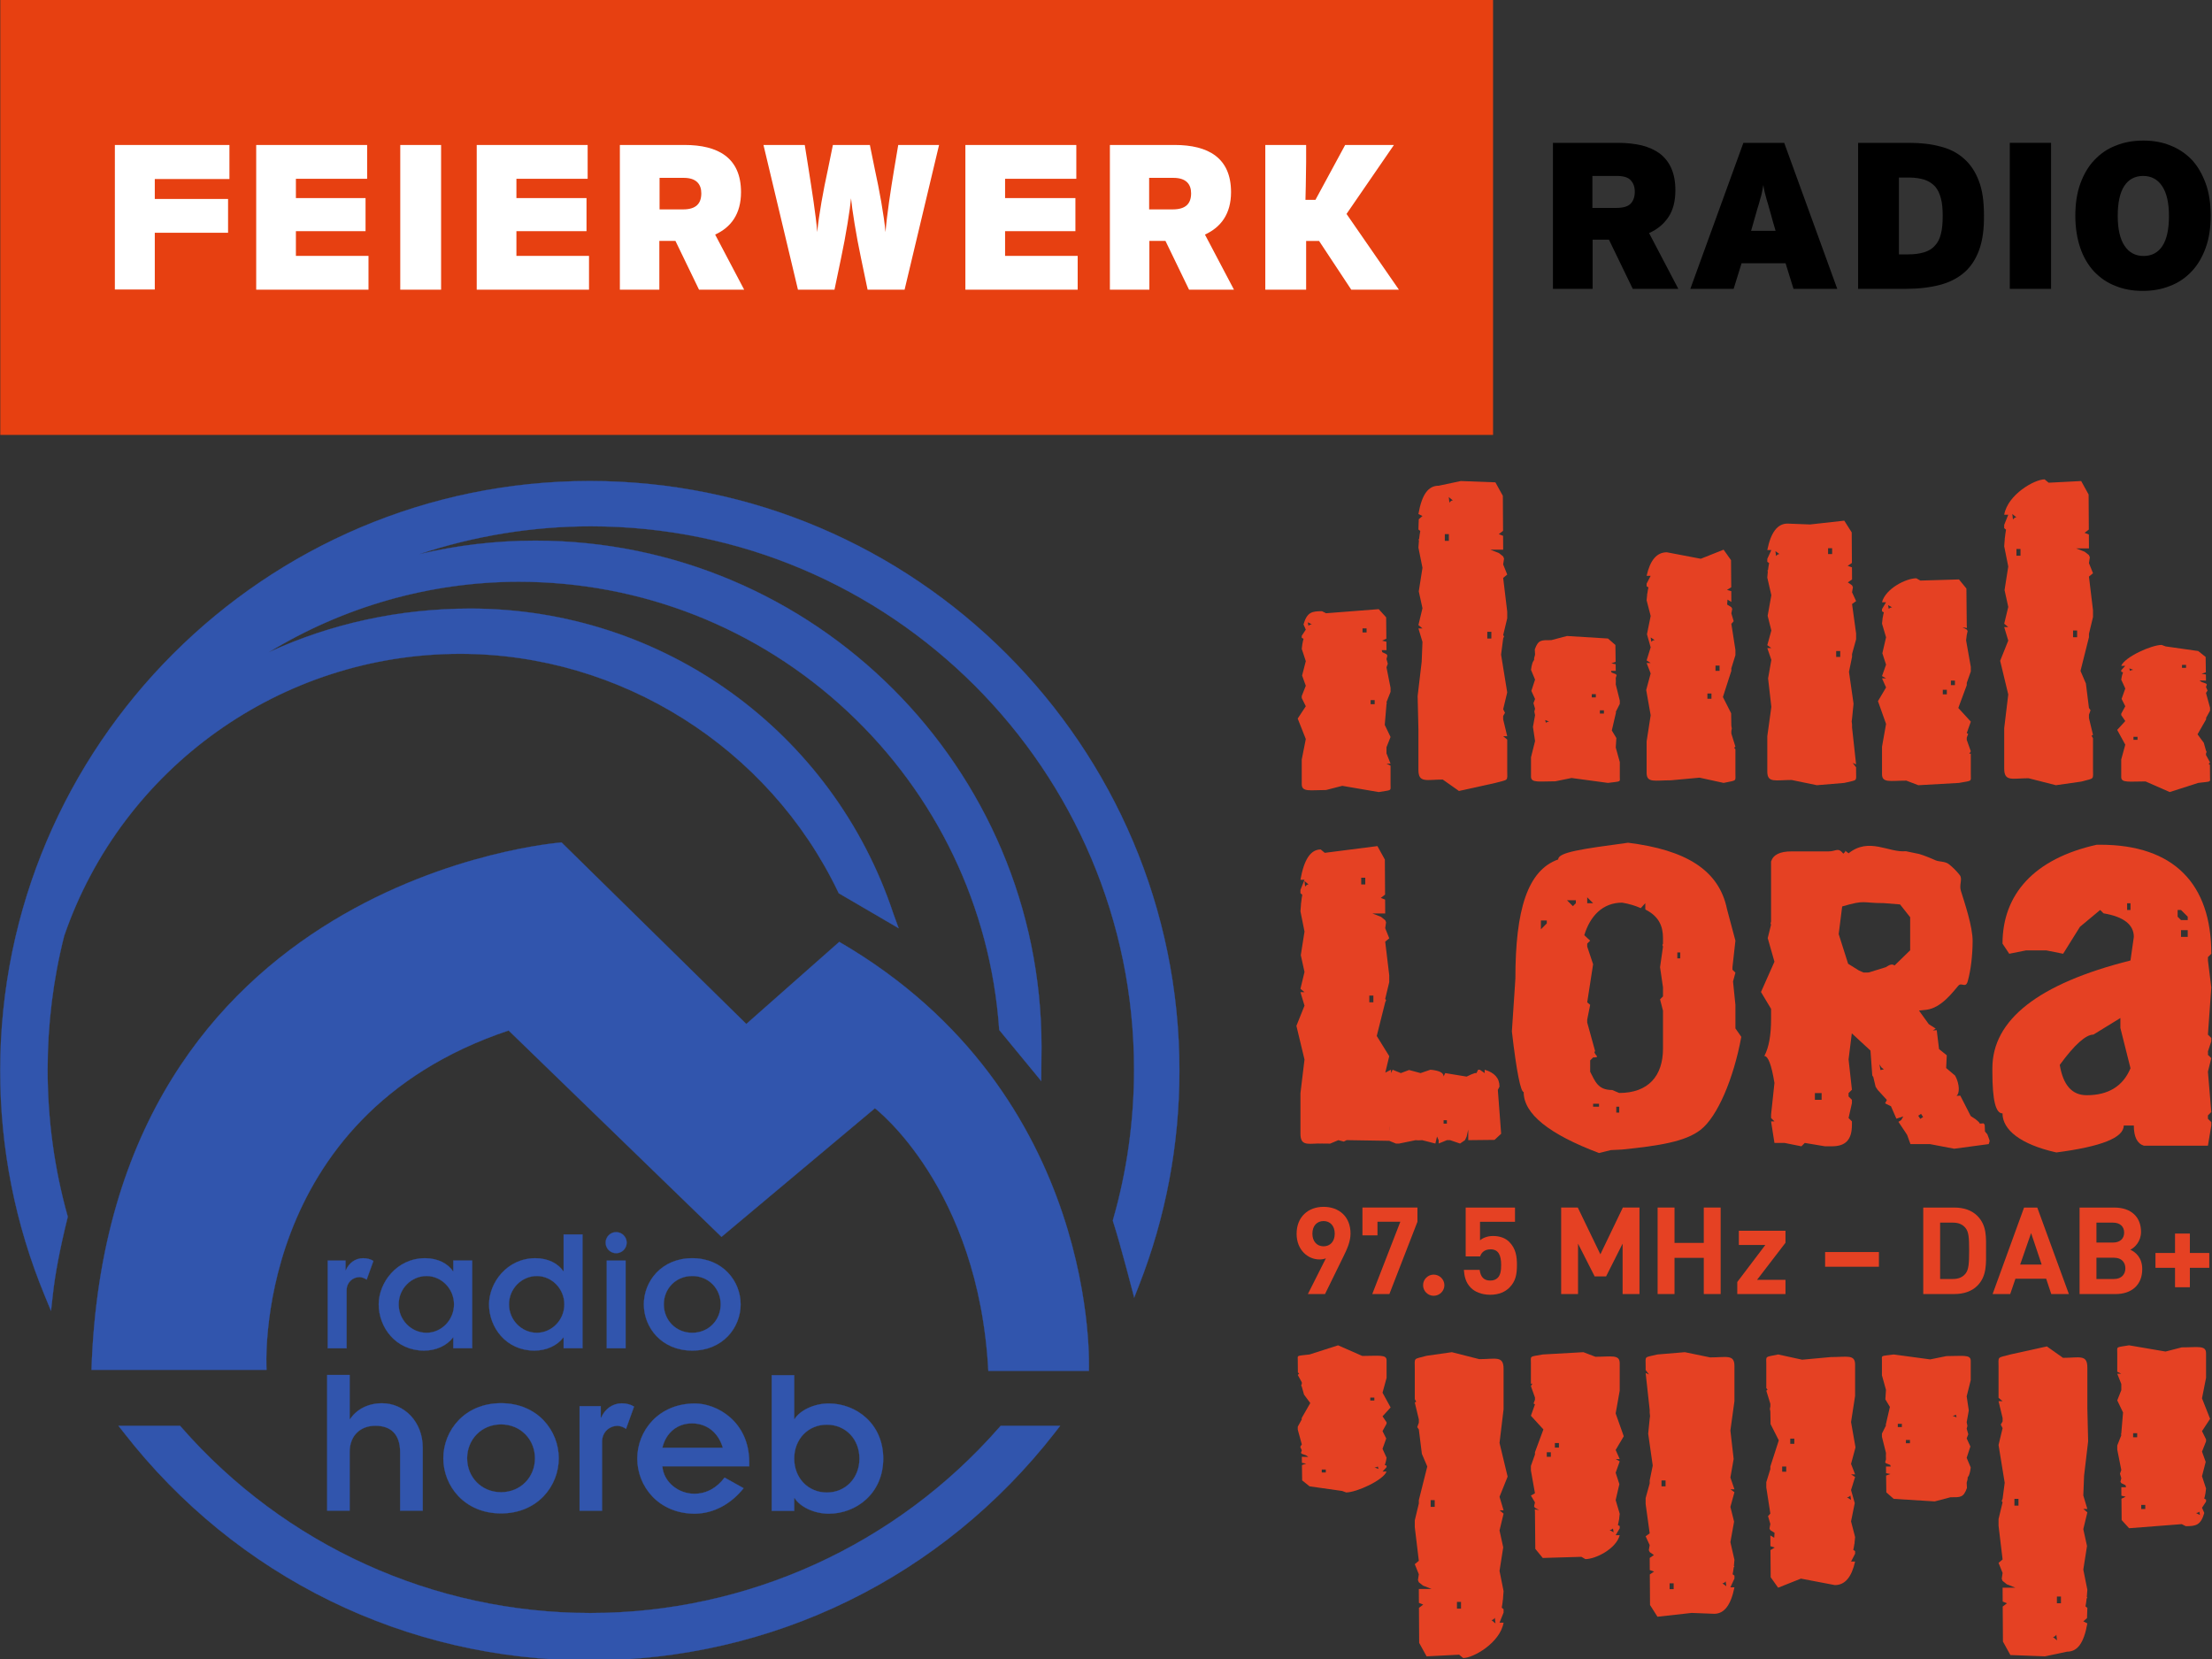 <svg width="800" height="600" version="1.1" viewBox="0 0 800 600" xmlns="http://www.w3.org/2000/svg">
 <rect x="0" y="0" width="800" height="600" fill="#333333" stroke="none"/>
 <g transform="matrix(20.891 0 0 20.891 -8501.3 -11106)">
  <g transform="matrix(1.25,0,0,-1.25,412.61,553.44)">
   <path d="m0 0h0.246v-0.133h5e-3c0.042 0.1 0.133 0.166 0.238 0.166 0.058 0 0.108-0.015 0.143-0.038l-0.093-0.258c-0.025 0.02-0.073 0.035-0.098 0.035-0.095 0-0.18-0.073-0.18-0.183v-0.803h-0.261v1.214" fill="#3155ad"/>
   <path d="m0 0h0.246v-0.133h5e-3c0.042 0.1 0.133 0.166 0.238 0.166 0.058 0 0.108-0.015 0.143-0.038l-0.093-0.258c-0.025 0.02-0.073 0.035-0.098 0.035-0.095 0-0.18-0.073-0.18-0.183v-0.803h-0.261z" fill="none" stroke="#3155ad" stroke-width=".003"/>
  </g>
  <g transform="matrix(1.25,0,0,-1.25,414.32,554.69)">
   <path d="m0 0c0.206 0 0.381 0.176 0.381 0.394s-0.175 0.393-0.381 0.393c-0.211 0-0.386-0.175-0.386-0.393s0.175-0.394 0.386-0.394zm0.371-0.065h-5e-3c-0.083-0.111-0.233-0.181-0.399-0.181-0.398 0-0.629 0.326-0.629 0.64 0 0.298 0.248 0.639 0.642 0.639 0.181 0 0.318-0.078 0.386-0.18h5e-3v0.148h0.261v-1.214h-0.261v0.148" fill="#3155ad"/>
   <path d="m0 0c0.206 0 0.381 0.176 0.381 0.394s-0.175 0.393-0.381 0.393c-0.211 0-0.386-0.175-0.386-0.393s0.175-0.394 0.386-0.394z" fill="none" stroke="#3155ad" stroke-width=".003"/>
   <g transform="translate(.371 -.065)">
    <path d="m0 0h-5e-3c-0.083-0.11-0.233-0.181-0.399-0.181-0.399 0-0.629 0.327-0.629 0.64 0 0.298 0.248 0.639 0.642 0.639 0.18 0 0.318-0.077 0.386-0.18h5e-3v0.148h0.261v-1.214h-0.261z" fill="none" stroke="#3155ad" stroke-width=".003"/>
   </g>
  </g>
  <g transform="matrix(1.25,0,0,-1.25,416.23,554.69)">
   <path d="m0 0c0.206 0 0.381 0.176 0.381 0.394s-0.175 0.393-0.381 0.393c-0.211 0-0.386-0.175-0.386-0.393s0.175-0.394 0.386-0.394zm0.371-0.065h-5e-3c-0.083-0.111-0.233-0.181-0.399-0.181-0.398 0-0.629 0.326-0.629 0.64 0 0.298 0.248 0.639 0.642 0.639 0.181 0 0.318-0.078 0.386-0.18h5e-3v0.509h0.261v-1.575h-0.261v0.148" fill="#3155ad"/>
   <path d="m0 0c0.206 0 0.381 0.176 0.381 0.394s-0.175 0.393-0.381 0.393c-0.211 0-0.386-0.175-0.386-0.393s0.175-0.394 0.386-0.394z" fill="none" stroke="#3155ad" stroke-width=".003"/>
   <g transform="translate(.371 -.065)">
    <path d="m0 0h-5e-3c-0.083-0.11-0.233-0.181-0.399-0.181-0.399 0-0.629 0.327-0.629 0.64 0 0.298 0.248 0.639 0.642 0.639 0.18 0 0.318-0.077 0.386-0.18h5e-3v0.509h0.261v-1.575h-0.261z" fill="none" stroke="#3155ad" stroke-width=".003"/>
   </g>
  </g>
  <g transform="matrix(1.25,0,0,-1.25,417.44,553.44)">
   <path d="m0 0h0.261v-1.214h-0.261zm0.13 0.394c0.081 0 0.146-0.065 0.146-0.146 0-0.08-0.065-0.145-0.146-0.145-0.08 0-0.145 0.065-0.145 0.145 0 0.081 0.065 0.146 0.145 0.146" fill="#3155ad"/>
   <path d="m0 0h0.261v-1.214h-0.261z" fill="none" stroke="#3155ad" stroke-width=".003"/>
   <g transform="translate(.13 .394)">
    <path d="m0 0c0.08 0 0.145-0.065 0.145-0.145 0-0.081-0.065-0.146-0.145-0.146s-0.146 0.065-0.146 0.146c0 0.08 0.066 0.145 0.146 0.145z" fill="none" stroke="#3155ad" stroke-width=".003"/>
   </g>
  </g>
  <g transform="matrix(1.25,0,0,-1.25,418.92,554.69)">
   <path d="m0 0c0.228 0 0.394 0.176 0.394 0.394s-0.166 0.393-0.394 0.393-0.394-0.175-0.394-0.393 0.166-0.394 0.394-0.394zm0 1.033c0.424 0 0.67-0.318 0.67-0.639s-0.246-0.64-0.67-0.64-0.67 0.319-0.67 0.64 0.246 0.639 0.67 0.639" fill="#3155ad"/>
   <path d="m0 0c0.228 0 0.394 0.176 0.394 0.394s-0.166 0.393-0.394 0.393-0.394-0.175-0.394-0.393 0.166-0.394 0.394-0.394z" fill="none" stroke="#3155ad" stroke-width=".003"/>
   <g transform="translate(0,1.033)">
    <path d="m0 0c0.424 0 0.67-0.318 0.67-0.64 0-0.321-0.246-0.639-0.67-0.639s-0.67 0.318-0.67 0.639c0 0.322 0.246 0.64 0.67 0.64z" fill="none" stroke="#3155ad" stroke-width=".003"/>
   </g>
  </g>
  <g transform="matrix(1.25,0,0,-1.25,412.6,555.42)">
   <path d="m0 0h0.311v-0.613h6e-3c0.087 0.134 0.246 0.221 0.443 0.221 0.305 0 0.563-0.254 0.563-0.613v-0.874h-0.312v0.805c0 0.263-0.137 0.371-0.344 0.371-0.2 0-0.356-0.129-0.356-0.365v-0.811h-0.311v1.879" fill="#3155ad"/>
   <path d="m0 0h0.311v-0.613h6e-3c0.087 0.134 0.246 0.221 0.443 0.221 0.305 0 0.563-0.254 0.563-0.613v-0.874h-0.312v0.805c0 0.263-0.137 0.371-0.344 0.371-0.2 0-0.356-0.129-0.356-0.365v-0.811h-0.311z" fill="none" stroke="#3155ad" stroke-width=".003"/>
  </g>
  <g transform="matrix(1.25,0,0,-1.25,415.61,557.45)">
   <path d="m0 0c0.272 0 0.47 0.209 0.47 0.47 0 0.26-0.198 0.47-0.47 0.47s-0.47-0.21-0.47-0.47c0-0.261 0.198-0.47 0.47-0.47zm0 1.233c0.506 0 0.799-0.38 0.799-0.763s-0.293-0.763-0.799-0.763-0.799 0.38-0.799 0.763 0.293 0.763 0.799 0.763" fill="#3155ad"/>
   <path d="m0 0c0.272 0 0.47 0.209 0.47 0.47 0 0.26-0.198 0.47-0.47 0.47s-0.47-0.21-0.47-0.47c0-0.261 0.198-0.47 0.47-0.47z" fill="none" stroke="#3155ad" stroke-width=".003"/>
   <g transform="translate(0,1.233)">
    <path d="m0 0c0.506 0 0.799-0.38 0.799-0.763s-0.293-0.763-0.799-0.763-0.799 0.38-0.799 0.763 0.293 0.763 0.799 0.763z" fill="none" stroke="#3155ad" stroke-width=".003"/>
   </g>
  </g>
  <g transform="matrix(1.25,0,0,-1.25,416.97,555.96)">
   <path d="m0 0h0.293v-0.159h6e-3c0.051 0.12 0.159 0.198 0.285 0.198 0.068 0 0.128-0.018 0.17-0.045l-0.111-0.308c-0.03 0.024-0.086 0.042-0.116 0.042-0.114 0-0.216-0.087-0.216-0.219v-0.957h-0.311v1.448" fill="#3155ad"/>
   <path d="m0 0h0.293v-0.159h6e-3c0.051 0.12 0.159 0.198 0.285 0.198 0.068 0 0.128-0.018 0.17-0.045l-0.111-0.308c-0.03 0.024-0.086 0.042-0.116 0.042-0.114 0-0.216-0.087-0.216-0.219v-0.957h-0.311z" fill="none" stroke="#3155ad" stroke-width=".003"/>
  </g>
  <g transform="matrix(1.25,0,0,-1.25,419.45,556.68)">
   <path d="m0 0c-0.066 0.221-0.23 0.338-0.428 0.338-0.197 0-0.359-0.123-0.41-0.338zm0.287-0.56c-0.173-0.218-0.413-0.35-0.673-0.353-0.506 0-0.799 0.38-0.799 0.763s0.293 0.763 0.799 0.763c0.302 0 0.751-0.248 0.751-0.814v-0.056h-1.203c0.018-0.222 0.225-0.38 0.443-0.38 0.168 0 0.311 0.08 0.419 0.224l0.263-0.147" fill="#3155ad"/>
   <path d="m0 0c-0.066 0.221-0.23 0.338-0.428 0.338-0.197 0-0.359-0.123-0.41-0.338z" fill="none" stroke="#3155ad" stroke-width=".003"/>
   <g transform="translate(.287 -.56)">
    <path d="m0 0c-0.174-0.218-0.413-0.35-0.673-0.353-0.506 0-0.799 0.38-0.799 0.763s0.293 0.763 0.799 0.763c0.302 0 0.751-0.248 0.751-0.814v-0.057h-1.203c0.018-0.221 0.224-0.38 0.443-0.38 0.167 0 0.311 0.081 0.419 0.225z" fill="none" stroke="#3155ad" stroke-width=".003"/>
   </g>
  </g>
  <g transform="matrix(1.25,0,0,-1.25,421.25,556.28)">
   <path d="m0 0c-0.26 0-0.452-0.2-0.452-0.47 0-0.269 0.192-0.47 0.452-0.47s0.452 0.201 0.452 0.47c0 0.27-0.192 0.47-0.452 0.47zm-0.763 0.685h0.311v-0.607h6e-3c0.075 0.12 0.269 0.215 0.473 0.215 0.377 0 0.754-0.278 0.754-0.763s-0.377-0.763-0.754-0.763c-0.204 0-0.398 0.096-0.473 0.216h-6e-3v-0.177h-0.311v1.879" fill="#3155ad"/>
   <path d="m0 0c-0.26 0-0.452-0.2-0.452-0.47 0-0.269 0.192-0.47 0.452-0.47s0.452 0.201 0.452 0.47c0 0.27-0.192 0.47-0.452 0.47z" fill="none" stroke="#3155ad" stroke-width=".003"/>
   <g transform="translate(-.763 .685)">
    <path d="m0 0h0.311v-0.607h6e-3c0.075 0.119 0.27 0.215 0.473 0.215 0.377 0 0.754-0.278 0.754-0.763s-0.377-0.763-0.754-0.763c-0.203 0-0.398 0.096-0.473 0.215h-6e-3v-0.176h-0.311z" fill="none" stroke="#3155ad" stroke-width=".003"/>
   </g>
  </g>
  <g transform="matrix(1.25,0,0,-1.25,408.52,555.33)">
   <path d="m0 0h2.424s-0.224 3.502 3.353 4.699l2.948-2.858 2.125 1.781s1.436-1.093 1.571-3.637h1.392s0.18 3.831-3.457 5.941l-1.287-1.137-2.559 2.514s-6.286-0.464-6.51-7.303" fill="#3155ad"/>
   <path d="m0 0h2.424s-0.224 3.502 3.353 4.699l2.948-2.858 2.125 1.781s1.436-1.093 1.571-3.637h1.392s0.18 3.831-3.457 5.941l-1.287-1.137-2.559 2.514s-6.286-0.464-6.51-7.303z" fill="none" stroke="#3155ad" stroke-width=".003"/>
  </g>
  <g transform="matrix(1.25,0,0,-1.25,424.26,556.3)">
   <path d="m0 0-0.017-0.019c-1.43-1.636-3.496-2.574-5.666-2.574-2.171 0-4.236 0.938-5.666 2.574l-0.017 0.019h-0.852l0.072-0.092c1.56-2.006 3.911-3.157 6.449-3.157s4.888 1.151 6.449 3.157l0.071 0.092h-0.823" fill="#3155ad"/>
   <path d="m0 0-0.017-0.019c-1.43-1.636-3.496-2.574-5.666-2.574-2.171 0-4.236 0.938-5.666 2.574l-0.017 0.019h-0.852l0.072-0.092c1.56-2.006 3.911-3.157 6.449-3.157s4.888 1.151 6.449 3.157l0.071 0.092z" fill="none" stroke="#3155ad" stroke-width=".003"/>
  </g>
  <g transform="matrix(1.25,0,0,-1.25,406.94,550.15)">
   <path d="m0 0c0-1.08 0.208-2.13 0.618-3.121l0.085-0.206 0.025 0.221c0.031 0.288 0.1 0.647 0.204 1.068l3e-3 0.015-4e-3 0.014c-0.183 0.656-0.275 1.337-0.275 2.023 0 0.627 0.077 1.25 0.23 1.853 0.804 2.334 3.009 3.905 5.484 3.905 2.22 0 4.275-1.295 5.235-3.299l8e-3 -0.017 0.829-0.484-0.073 0.201c-0.839 2.527-3.192 4.225-5.857 4.225-0.984 0-1.933-0.208-2.794-0.605 1.038 0.632 2.236 0.977 3.464 0.977 1.697 0 3.314-0.638 4.553-1.796 1.233-1.152 1.978-2.71 2.099-4.387l2e-3 -0.025 0.581-0.706 4e-3 0.472c0 3.866-3.145 7.011-7.011 7.011-0.549 0-1.087-0.065-1.611-0.188 0.764 0.254 1.569 0.387 2.381 0.387 4.148 0 7.523-3.375 7.523-7.524 0-0.705-0.097-1.403-0.29-2.075l-4e-3 -0.017 5e-3 -0.017c0.098-0.301 0.291-1.049 0.291-1.049l0.065 0.166c0.372 0.949 0.561 1.951 0.561 2.978 0 4.502-3.663 8.165-8.166 8.165-4.502 0-8.165-3.663-8.165-8.165" fill="#3155ad"/>
   <path d="m0 0c0-1.08 0.208-2.13 0.618-3.121l0.085-0.206 0.025 0.221c0.031 0.288 0.1 0.647 0.204 1.068l3e-3 0.015-4e-3 0.014c-0.183 0.656-0.275 1.337-0.275 2.023 0 0.627 0.077 1.25 0.23 1.853 0.804 2.334 3.009 3.905 5.484 3.905 2.22 0 4.275-1.295 5.235-3.299l8e-3 -0.017 0.829-0.484-0.073 0.201c-0.839 2.527-3.192 4.225-5.857 4.225-0.984 0-1.933-0.208-2.794-0.605 1.038 0.632 2.236 0.977 3.464 0.977 1.697 0 3.314-0.638 4.553-1.796 1.233-1.152 1.978-2.71 2.099-4.387l2e-3 -0.025 0.581-0.706 4e-3 0.472c0 3.866-3.145 7.011-7.011 7.011-0.549 0-1.087-0.065-1.611-0.188 0.764 0.254 1.569 0.387 2.381 0.387 4.148 0 7.523-3.375 7.523-7.524 0-0.705-0.097-1.403-0.29-2.075l-4e-3 -0.017 5e-3 -0.017c0.098-0.301 0.291-1.049 0.291-1.049l0.065 0.166c0.372 0.949 0.561 1.951 0.561 2.978 0 4.502-3.663 8.165-8.166 8.165-4.502 0-8.165-3.663-8.165-8.165z" fill="none" stroke="#3155ad" stroke-width=".003"/>
  </g>
 </g>
 <g transform="matrix(.533 0 0 .533 468.86 173.25)" fill="#e54123">
  <path d="m423.33 434.15-1.389-2.143 1.907-1.241 1.404 2.128zm-6.857-136.81v22.419l-10.626 10.33c-1.522-1.286-3.296-0.576-5.897 1.138l-11.572 3.591-3.488 0.044-3.192-1.374-7.33-4.582-6.399-20.129 2.365-18.754c16.05-4.715 13.168-2.261 28.302-2.261l10.966 0.887zm-20.143 103.7-0.739-3.916 1.389 2.143 1.641 1.256zm-39.947 20.188h-4.567v-4.567h4.567zm35.07-15.473 1.567 6.606 1.404 2.143 6.237 6.798-1.227 2.32 4.005 1.966 3.68 8.439 4.685-1.522-1.374 2.424-1.921 1.241 4.522 6.769 1.389 2.143 2.246 6.192h13.168l16.508 3.133 23.41-3.133c1.108-2.911 0.636-2.04-0.887-6.591l-1.641-1.966-0.177-4.448-0.695-1.079-2.616 0.177-0.695-1.064-2.187-1.907-3.296-2.158-7.079-13.848-2.616 0.177c2.143-1.404 2.394-7.655-0.872-13.729l-6.104-5.187 0.414-8.631-5.247-4.212-1.567-12.828-2.616 0.177 1.907-1.241-4.7-3.044-6.636-9.207c1.714-0.148 3.399-0.325 5.04-0.532 10.301-1.3 18.237-12.444 21.681-16.36 2.217-2.527 4.966 2.128 6.399-3.118 2.069-7.582 3.237-17.292 3.281-27.09 0.044-9.931-5.498-26.203-7.966-34.139-1.33-4.301 1.36-8.01-0.828-10.759-2.453-3.074-4.966-5.498-7.434-7.404-2.453-1.907-6.636-1.522-8.867-2.527-7.301-3.266-11.084-4.286-11.084-4.286l-9.148-1.907c-11.72 1.138-24.858-9.725-38.854 1.419l-2.291-1.773v0.754l-1.256 1.271c-3.724-4.582-4.744-1.537-10.168-1.537h-25.154c-7.7 0-12.281 2.276-13.714 6.857v40.554l-0.34 1.596 0.34 0.68-2.276 9.148 4.567 16.005-9.133 20.557 6.843 11.439v6.857c0 10.863-1.419 19.138-4.567 25.139 2.571 0 4.862 6 6.857 18.281l-2.291 21.489v2.291l2.291 2.291h-2.291l2.291 14.617h6.857l11.439 2.291 2.276-2.291 13.714 2.291h4.567c9.148 0 13.714-4.049 13.714-14.632v-2.276l-2.276-2.291 2.276-10.064v-2.276l-2.276-2.291v-2.291l2.276-2.276-2.276-20.573 2.202-17.676 12.666 11.69 1.212 16.862" stroke-width="1.333"/>
  <path transform="matrix(1.333,0,0,-1.333,-18.313,830.17)" d="m27.567 245.07c-3.281 0-5.686-2.35-5.686-6.429 0-3.891 2.283-6.429 5.686-6.429 3.281 0 5.686 2.35 5.686 6.429s-2.405 6.429-5.686 6.429m10.076-18.112-9.333-19.043h-8.723l9.156 18.179c-1.053-0.432-2.228-0.565-3.281-0.565-5.93 0-11.617 4.888-11.617 13.046 0 8.657 5.93 13.734 13.723 13.734s13.723-4.888 13.723-13.601c0-4.024-1.663-7.737-3.647-11.75"/>
  <path transform="matrix(1.333,0,0,-1.333,-18.313,830.17)" d="m61.08 207.92h-8.723l14.288 36.789h-11.628v-6.928h-7.659v14.166h27.999v-7.238z"/>
  <path transform="matrix(1.333,0,0,-1.333,-18.313,830.17)" d="m122.11 211.13c-1.984-1.973-5.132-3.58-9.71-3.58s-7.914 1.607-9.832 3.525c-2.716 2.716-3.336 5.93-3.58 9.145h8.036c0.432-3.458 2.039-5.442 5.376-5.442 1.552 0 2.849 0.432 3.835 1.419 1.419 1.43 1.729 3.78 1.729 6.562 0 5.066-1.485 7.914-5.376 7.914-3.281 0-4.766-1.862-5.321-3.591h-7.36v24.862h25.106v-7.238h-17.802v-9.466c1.175 1.119 3.647 2.228 6.617 2.228 3.647 0 6.429-1.175 8.214-2.971 3.469-3.458 3.957-7.604 3.957-11.738 0-4.944-0.676-8.413-3.891-11.628"/>
  <path transform="matrix(1.333,0,0,-1.333,-18.313,830.17)" d="m179.79 207.92v25.661l-8.413-16.693h-5.808l-8.469 16.693v-25.661h-8.591v44.028h8.469l11.495-23.809 11.439 23.809h8.469v-44.028z"/>
  <path transform="matrix(1.333,0,0,-1.333,-18.313,830.17)" d="m221.11 207.92v18.422h-14.898v-18.422h-8.602v44.028h8.602v-18.001h14.898v18.001h8.591v-44.028z"/>
  <path transform="matrix(1.333,0,0,-1.333,-18.313,830.17)" d="m238.16 207.92v6.119l14.288 18.866h-13.49v7.227h23.743v-6.119l-14.465-18.855h14.465v-7.238z"/>
  <path transform="matrix(1.333,0,0,-1.333,-18.313,830.17)" d="m282.87 229.3h27.39v-7.482h-27.39z"/>
  <path transform="matrix(1.333,0,0,-1.333,-18.313,830.17)" d="m354.34 241.55c-1.485 1.796-3.458 2.716-6.429 2.716h-6.495v-28.687h6.495c2.971 0 4.944 0.931 6.429 2.727 1.607 1.973 1.851 5.132 1.851 11.805s-0.244 9.455-1.851 11.439m5.997-29.429c-2.904-2.904-7.05-4.201-11.628-4.201h-15.884v44.016h15.884c4.578 0 8.723-1.297 11.628-4.201 4.944-4.944 4.456-11.007 4.456-17.624s0.488-13.046-4.456-17.99"/>
  <path transform="matrix(1.333,0,0,-1.333,-18.313,830.17)" d="m387.73 238.95-5.564-16.017h10.94zm10.264-31.037-2.594 7.792h-15.651l-2.649-7.792h-8.967l16.006 44.016h6.739l16.084-44.016z"/>
  <path transform="matrix(1.333,0,0,-1.333,-18.313,830.17)" d="m429.96 226.4h-8.967v-10.818h8.967c3.891 0 5.753 2.472 5.753 5.442 0 2.96-1.862 5.376-5.753 5.376m-0.554 17.868h-8.413v-10.142h8.413c3.647 0 5.686 2.04 5.686 5.077 0 3.026-2.039 5.066-5.686 5.066m1.419-36.357h-18.422v44.028h17.68c8.591 0 13.601-4.822 13.601-12.37 0-4.888-3.215-8.036-5.442-9.089 2.66-1.23 6.063-4.013 6.063-9.887 0-8.225-5.631-12.681-13.479-12.681"/>
  <path transform="matrix(1.333,0,0,-1.333,-18.313,830.17)" d="m468.54 221.27v-9.887h-7.548v9.887h-9.954v7.548h9.954v9.887h7.548v-9.887h9.887v-7.548z"/>
  <path transform="matrix(1.333,0,0,-1.333,-18.313,830.17)" d="m83.615 207.03c-2.971 0-5.387 2.416-5.387 5.387s2.416 5.387 5.387 5.387 5.454-2.416 5.454-5.387-2.483-5.387-5.454-5.387"/>
  <path transform="matrix(1.333,0,0,-1.333,-18.313,830.17)" d="m19.555 549.84 2.062-1.042c-0.654 0-1.23-0.244-1.729-0.698zm27.844-3.07h2.062v-2.084h-2.062zm4.123-36.523h2.062v-2.084h-2.062zm-32.998-19.819-2.062-10.43v-12.514c0-4.179 4.123-3.004 12.381-3.004l8.247 2.128 18.555-3.17c6.961 1.175 6.019 0.388 6.019 4.046v9.389l-2.062 1.042h2.062l-2.062 5.21v3.137l2.062 5.21-2.949 6.152 0.887 10.541 0.144 0.466-0.144 0.576 2.062 5.221v2.084l-2.062 10.43 0.665 1.829-0.665 2.35 0.443 1.807-0.443 0.676-2.15 1.042-0.266 1.042h2.416l-0.044 4.29-2.195 0.532 2.173 1.009-0.111 10.863-3.78 4.168-26.802-2.084-2.073 1.042c-5.154 0-7.604-0.477-9.411-6.739l1.164-2.649-2.062-3.126v-1.053l0.931-0.466c-0.222-0.698-0.41-1.552-0.576-2.483l-0.078-0.443c-0.111-0.687-0.2-1.408-0.277-2.217l2.062-6.252-1.884-7.305 1.884-5.221-2.062-5.21v-1.042l2.062-4.179-4.123-6.263z"/>
  <path transform="matrix(1.333,0,0,-1.333,-18.313,830.17)" d="m91.304 613.61 2.062-1.718c-0.654 0-1.23-0.399-1.729-1.142zm-2.017-18.877h2.062v-3.425h-2.062zm21.626-49.714h2.062v-3.425h-2.062zm-35.459-32.721 0.399-16.992v-20.573c0-6.85 4.135-4.921 12.381-4.921l8.247-5.819 18.555 4.101c6.961 1.929 6.019 0.643 6.019 6.64v15.43l-2.062 1.718h2.062l-2.062 8.568v1.718l0.931 1.629-0.931 1.796 2.062 8.579-3.126 19.232 1.064 8.191 0.477 1.142-0.477 0.576 2.062 8.568v3.425l-2.062 17.148 2.062 1.718-2.062 5.143 0.443 2.96-0.443 1.108-2.15 1.718-4.378 1.718h6.529l-0.044 7.05-2.184 0.876 2.173 1.663-0.111 17.835-3.791 6.861-17.591 0.665-11.273-2.383c-5.154 0-8.513-4.112-10.32-14.399l2.062-1.031-1.884-1.629-0.177-5.221 0.942-0.776c-0.233-1.153-0.421-2.538-0.587-4.079l-0.355-0.288 0.277-0.443c-0.1-1.131-0.2-2.317-0.277-3.636l2.062-10.286-1.884-12.004 1.884-8.568-2.062-8.568 2.062-1.718h-2.062l2.062-6.861-0.399-10.076z"/>
  <path transform="matrix(1.333,0,0,-1.333,-18.313,830.17)" d="m142.44 499.28c-0.665 0-1.23-0.2-1.729-0.543l-0.333 1.363zm21.659 14h2.062v-1.652h-2.062zm4.123-8.225h2.062v-1.652h-2.062zm8.081-18.943 0.31 4.822-2.317 3.857 2.006 8.613 0.122 0.466-0.122 0.355 2.062 4.123v1.641l-2.062 8.236 0.055 1.541-0.055 1.762 0.443 1.419-0.443 0.532-2.15 0.831-0.266 0.82h2.416l-0.044 3.392-2.184 0.41 2.162 0.809-0.111 8.568-3.78 3.292-20.85 1.286-8.014-2.106c-5.165 0-6.595 0.222-8.391-4.711l0.133-2.705-0.477-1.796v-0.82l-0.643-1.053c-0.233-0.554-0.421-1.219-0.587-1.962l-0.078-0.344c-0.1-0.543-0.2-1.119-0.277-1.751l2.062-4.944-1.884-5.764 1.884-4.112-0.82-2.128 0.82-2.815-0.377-1.43 0.377-1.862-1.075-5.986 1.075-7.194-2.062-8.236v-9.887c0-3.292 4.135-2.361 12.381-2.361l8.247 1.685 18.555-2.505c6.961 0.92 6.019 0.299 6.019 3.181v7.415"/>
  <path transform="matrix(1.333,0,0,-1.333,-18.313,830.17)" d="m194.08 542.13 2.062-1.33c-0.654 0-1.23-0.31-1.729-0.887zm28.875-28.531h2.062v-2.66h-2.062zm4.123 14.199h2.062v-2.66h-2.062zm8.069-1.33 2.073 6.651v2.66l-2.073 13.301 1.186 1.319-1.186 4.002 0.454 2.295-0.454 0.865-2.139 1.33 0.177 2.516 1.962-1.186-0.033 5.476-2.195 0.676 2.173 1.297-0.111 13.833-3.78 5.321-11.617-4.622-17.259 3.292c-5.154 0-8.502-3.99-10.309-11.971h2.062l-2.062-3.99v-1.33l0.931-0.599c-0.233-0.898-0.41-1.973-0.576-3.159l-0.122-0.266 0.044-0.31c-0.111-0.876-0.2-1.796-0.277-2.815l2.062-7.981-1.884-9.311 1.884-6.651-2.062-6.651 2.062-1.33h-2.062l2.062-5.321-2.272-8.413 2.272-12.88-2.062-13.301v-15.962c0-5.321 4.123-3.824 12.37-3.824l14.576 1.341 12.237-2.671c6.961 1.496 6.019 0.499 6.019 5.154v11.971l-0.632 0.776 0.632 0.554-2.073 6.651v1.33l0.244 1.253-0.244 1.408-0.1 6.351-4.19 8.28 4.29 13.312"/>
  <path transform="matrix(1.333,0,0,-1.333,-18.313,830.17)" d="m257.57 586.08 2.062-1.496c-0.654 0-1.23-0.355-1.729-0.998zm26.813 1.496h2.062v-2.993h-2.062zm4.123-52.352h2.062v-2.993h-2.062zm8.081-1.496 2.062 7.471v2.993l-2.062 14.964 2.062 1.496-2.062 4.489 0.443 2.583-0.443 0.964-2.15 1.496 2.15 1.496-0.044 6.163-2.195 0.754 2.173 1.463-0.111 15.563-3.78 5.974-17.392-1.94-11.484 0.443c-5.154 0-8.502-4.478-10.309-13.457h2.062l-2.062-4.489v-1.496l0.931-0.676c-0.222-1.009-0.41-2.217-0.576-3.558l-0.355-0.255 0.277-0.388c-0.111-0.975-0.2-2.017-0.277-3.17l2.062-8.967-1.884-10.475 1.884-7.482-2.062-7.471 2.062-1.496h-2.062l2.062-5.986-1.663-9.433 1.663-14.498-2.062-14.964v-17.946c0-5.986 4.123-4.301 12.381-4.301l12.847-2.66 13.955 1.164c6.961 1.685 6.019 0.554 6.019 5.797v2.128l-1.729 2.25 1.729-0.754-2.062 18.81v1.496l-0.188 1.596 0.188 1.397 0.765 7.615-2.328 16.217 1.563 7.582"/>
  <path transform="matrix(1.333,0,0,-1.333,-18.313,830.17)" d="m314.93 558.61 2.062-1.164c-0.654 0-1.23-0.277-1.729-0.765zm27.844-43.119h2.062v-2.317h-2.062zm4.123 4.689h2.062v-2.317h-2.062zm8.081-1.164 2.062 5.808v2.317l-2.062 11.605-0.333 1.962 0.333 2.682 0.443 2.006-0.443 0.754-2.15 1.164 2.228-0.366-0.078 1.519-0.044 4.777-0.022 1.718-0.111 12.082-3.78 4.633-19.664-0.576-2.062 1.164c-5.154 0-15.651-5.221-17.458-12.193h2.062l-2.062-3.481v-1.153l0.931-0.532c-0.222-0.776-0.41-1.718-0.576-2.76l-0.1-0.2 0.022-0.299c-0.111-0.754-0.2-1.563-0.277-2.461l2.062-6.961-1.884-8.125 1.884-5.797-2.062-5.808 2.062-1.164h-2.062l2.062-4.633-4.123-6.972 4.123-11.605-2.062-11.605v-13.922c0-4.644 4.123-3.336 12.381-3.336l6.108-2.328 20.695 1.164c6.961 1.308 6.019 0.432 6.019 4.5v10.442l-0.787-0.133 0.787 1.297-2.062 5.797v1.164l0.72 1.873-0.72 0.443 2.062 5.808-6.362 6.961 4.301 11.605"/>
  <path transform="matrix(1.333,0,0,-1.333,-18.313,830.17)" d="m378.16 605.01 2.062-1.718c-0.654 0-1.23-0.399-1.729-1.142zm2.106-17.846h2.062v-3.425h-2.062zm28.831-41.478h2.062v-3.425h-2.062zm8.081-1.707 2.062 8.568v3.425l-2.062 17.148 2.062 1.718-2.062 5.143 0.443 2.96-0.443 1.108-2.15 1.718-4.378 1.718h6.529l-0.044 7.05-2.195 0.876 2.173 1.663-0.111 17.835-3.78 6.861-16.56-0.854-2.062 1.707c-5.154 0-18.755-7.715-20.562-18.001h2.062l-2.062-5.143v-1.707l0.931-0.776c-0.222-1.153-0.41-2.538-0.576-4.079l-0.078-0.31v-0.421c-0.111-1.131-0.2-2.317-0.277-3.636l2.062-10.286-1.884-12.004 1.884-8.568-2.062-8.568 2.062-1.718h-2.062l2.062-6.861-4.123-10.286 4.123-17.137-2.062-17.148v-20.573c0-6.85 4.123-4.921 12.381-4.921l13.944-3.547 12.858 1.829c6.961 1.929 6.019 0.643 6.019 6.64v15.43l-0.732 1.297 0.732 0.421-2.062 8.568v1.718l0.809 2.25-0.809 1.175-1.552 12.426-2.749 6.429 4.301 17.148"/>
  <path transform="matrix(1.333,0,0,-1.333,-18.313,830.17)" d="m439.79 525.64c-0.665 0-1.23-0.177-1.729-0.499l-0.333 1.252zm24.752 2.538h2.062v-1.508h-2.062zm-24.707-36.623h2.062v-1.508h-2.062zm-6.229 11.051 2.062-3.015-4.123-4.511 4.123-7.515-2.062-7.526v-9.023c0-3.004 4.123-2.162 12.37-2.162l12.315-5.409 14.498 4.655c6.961 0.842 6.019 0.277 6.019 2.915l-0.055 6.274-0.643 0.477 0.698 0.765-2.062 3.769v0.743l0.333 0.854-0.333 0.654-1.119 3.979-3.181 4.301 4.301 7.515 0.111 0.543-0.111 0.211 2.062 3.758v1.508l-2.062 7.515 0.798 1.252-0.798 1.762 0.443 1.297-0.443 0.488-2.15 0.754-1.164 0.82 3.314-0.067-0.044 3.093-2.195 0.388 2.173 0.721-0.111 7.826-3.78 3.015-16.56 2.35-2.062 0.754c-5.165 0-18.755-6.119-20.562-10.63h2.062l-2.062-2.25v-0.754l0.931-0.344c-0.233-0.499-0.41-1.108-0.576-1.785v-0.144l-0.078-0.177c-0.111-0.499-0.2-1.02-0.277-1.596l2.062-4.511-1.884-5.265 1.884-3.758-2.062-3.769"/>
  <path transform="matrix(1.333,0,0,-1.333,-18.313,830.17)" d="m473.69 95.415-2.062 1.042c0.654 0 1.23 0.244 1.729 0.698zm-27.844 3.07h-2.062v2.084h2.062zm-4.123 36.523h-2.062v2.084h2.062zm32.998 19.819 2.062 10.43v12.514c0 4.179-4.123 3.004-12.381 3.004l-8.247-2.128-18.555 3.17c-6.961-1.175-6.019-0.388-6.019-4.046v-9.389l2.062-1.042h-2.062l2.062-5.21v-3.137l-2.062-5.21 2.949-6.152-0.887-10.541-0.144-0.466 0.144-0.576-2.062-5.221v-2.084l2.062-10.43-0.665-1.829 0.665-2.35-0.443-1.796 0.443-0.687 2.15-1.042 0.266-1.042h-2.416l0.044-4.29 2.195-0.532-2.173-1.009 0.111-10.863 3.78-4.168 26.802 2.084 2.073-1.042c5.154 0 7.604 0.477 9.411 6.739l-1.164 2.649 2.062 3.126v1.042l-0.931 0.477c0.233 0.698 0.41 1.552 0.576 2.483l0.078 0.443c0.111 0.687 0.2 1.408 0.277 2.217l-2.062 6.252 1.884 7.305-1.884 5.221 2.062 5.21v1.042l-2.062 4.179 4.123 6.263z"/>
  <path transform="matrix(1.333,0,0,-1.333,-18.313,830.17)" d="m400.91 31.64-2.062 1.718c0.654 0 1.23 0.399 1.729 1.142zm2.017 18.877h-2.062v3.425h2.062zm-21.626 49.703h-2.062v3.425h2.062zm35.459 32.732-0.399 16.992v20.573c0 6.85-4.135 4.921-12.381 4.921l-8.247 5.819-18.555-4.101c-6.961-1.929-6.019-0.643-6.019-6.64v-15.43l2.062-1.718h-2.062l2.062-8.568v-1.718l-0.931-1.629 0.931-1.796-2.062-8.579 3.126-19.232-1.064-8.191-0.477-1.142 0.477-0.576-2.062-8.568v-3.425l2.062-17.148-2.062-1.718 2.062-5.143-0.443-2.96 0.443-1.108 2.15-1.718 4.378-1.718h-6.529l0.044-7.05 2.184-0.876-2.173-1.663 0.122-17.835 3.78-6.861 17.591-0.665 11.273 2.383c5.154 0 8.513 4.112 10.32 14.399l-2.062 1.031 1.884 1.629 0.177 5.221-0.942 0.776c0.233 1.153 0.421 2.538 0.587 4.079l0.355 0.288-0.277 0.443c0.1 1.131 0.2 2.317 0.277 3.636l-2.062 10.286 1.884 12.004-1.884 8.568 2.062 8.568-2.062 1.718h2.062l-2.062 6.861 0.399 10.076z"/>
  <path transform="matrix(1.333,0,0,-1.333,-18.313,830.17)" d="m347.72 145.97c0.665 0 1.23 0.2 1.729 0.554l0.333-1.375zm-21.659-14h-2.062v1.652h2.062zm-4.123 8.225h-2.062v1.652h2.062zm-8.081 18.943-0.321-4.822 2.317-3.857-1.995-8.613-0.122-0.466 0.122-0.355-2.062-4.123v-1.641l2.062-8.236-0.055-1.541 0.055-1.762-0.443-1.419 0.443-0.532 2.15-0.831 0.266-0.82h-2.416l0.044-3.392 2.184-0.41-2.173-0.809 0.122-8.568 3.78-3.292 20.85-1.286 8.014 2.106c5.165 0 6.595-0.222 8.391 4.711l-0.133 2.705 0.477 1.796v0.82l0.643 1.053c0.233 0.554 0.421 1.219 0.587 1.951l0.078 0.355c0.1 0.543 0.2 1.119 0.277 1.751l-2.062 4.944 1.884 5.764-1.884 4.112 0.82 2.128-0.82 2.815 0.377 1.43-0.377 1.862 1.075 5.986-1.075 7.194 2.062 8.236v9.887c0 3.292-4.135 2.361-12.381 2.361l-8.247-1.685-18.555 2.505c-6.961-0.92-6.019-0.299-6.019-3.181v-7.415"/>
  <path transform="matrix(1.333,0,0,-1.333,-18.313,830.17)" d="m296.07 103.13-2.062 1.33c0.654 0 1.23 0.321 1.729 0.887zm-28.875 28.531h-2.062v2.66h2.062zm-4.123-14.199h-2.062v2.66h2.062zm-8.081 1.33-2.062-6.651v-2.66l2.062-13.301-1.175-1.319 1.175-4.002-0.443-2.295 0.443-0.865 2.15-1.33-0.177-2.516-1.973 1.186 0.044-5.476 2.195-0.676-2.173-1.297 0.111-13.833 3.78-5.321 11.617 4.622 17.259-3.292c5.154 0 8.502 3.99 10.309 11.971h-2.062l2.062 3.99v1.33l-0.931 0.599c0.233 0.898 0.41 1.973 0.576 3.159l0.122 0.266-0.044 0.31c0.111 0.876 0.2 1.796 0.277 2.816l-2.062 7.981 1.884 9.311-1.884 6.651 2.062 6.651-2.062 1.33h2.062l-2.062 5.332 2.272 8.402-2.272 12.88 2.062 13.301v15.962c0 5.321-4.123 3.824-12.37 3.824l-14.576-1.341-12.237 2.671c-6.961-1.496-6.019-0.499-6.019-5.154v-11.971l0.621-0.776-0.621-0.554 2.062-6.651v-1.33l-0.233-1.253 0.233-1.408 0.111-6.351 4.19-8.28-4.301-13.312"/>
  <path transform="matrix(1.333,0,0,-1.333,-18.313,830.17)" d="m232.59 59.173-2.062 1.496c0.654 0 1.23 0.355 1.729 0.998zm-26.813-1.496h-2.062v2.993h2.062zm-4.123 52.352h-2.062v2.993h2.062zm-8.081 1.496-2.062-7.471v-2.993l2.062-14.964-2.062-1.496 2.062-4.489-0.443-2.583 0.443-0.964 2.15-1.496-2.15-1.496 0.044-6.152 2.195-0.765-2.173-1.463 0.111-15.563 3.78-5.974 17.392 1.94 11.484-0.443c5.154 0 8.502 4.478 10.309 13.457h-2.062l2.062 4.489v1.496l-0.931 0.676c0.222 1.009 0.41 2.217 0.576 3.558l0.355 0.255-0.277 0.388c0.111 0.975 0.2 2.017 0.277 3.17l-2.062 8.967 1.884 10.475-1.884 7.482 2.062 7.471-2.062 1.496h2.062l-2.062 5.986 1.663 9.433-1.663 14.498 2.062 14.964v17.946c0 5.986-4.123 4.301-12.381 4.301l-12.847 2.66-13.955-1.164c-6.961-1.685-6.019-0.554-6.019-5.797v-2.128l1.729-2.25-1.729 0.754 2.062-18.81v-1.496l0.188-1.596-0.188-1.397-0.765-7.615 2.317-16.217-1.552-7.582"/>
  <path transform="matrix(1.333,0,0,-1.333,-18.313,830.17)" d="m175.22 86.641-2.062 1.164c0.654 0 1.219 0.277 1.729 0.765zm-27.844 43.119h-2.062v2.317h2.062zm-4.123-4.689h-2.062v2.317h2.062zm-8.081 1.164-2.062-5.808v-2.317l2.062-11.605-2.062-1.164 2.062-3.481-0.443-2.006 0.443-0.754 2.15-1.164-2.228 0.366 0.078-1.519 0.044-4.777 0.022-1.718 0.111-12.082 3.78-4.633 19.664 0.576 2.062-1.164c5.154 0 15.651 5.221 17.458 12.193h-2.062l2.062 3.481v1.153l-0.931 0.532c0.233 0.776 0.41 1.718 0.576 2.76l0.1 0.2-0.022 0.299c0.111 0.754 0.2 1.563 0.277 2.461l-2.062 6.961 1.884 8.125-1.884 5.797 2.062 5.808-2.062 1.153h2.062l-2.062 4.644 4.123 6.972-4.123 11.605 2.062 11.605v13.922c0 4.644-4.123 3.336-12.381 3.336l-6.108 2.328-20.695-1.164c-6.961-1.308-6.019-0.432-6.019-4.5v-10.442l0.787 0.133-0.787-1.297 2.062-5.797v-1.164l-0.72-1.873 0.72-0.443-2.062-5.808 6.362-6.961-4.301-11.605"/>
  <path transform="matrix(1.333,0,0,-1.333,-18.313,830.17)" d="m115.08 40.241-2.062 1.718c0.654 0 1.23 0.399 1.729 1.142zm-17.547 7.548h-2.062v3.425h2.062zm-13.39 51.776h-2.062v3.425h2.062zm-8.081 1.707-2.062-8.568v-3.425l2.062-17.148-2.062-1.718 2.062-5.143-0.443-2.96 0.443-1.108 2.15-1.718 4.378-1.718h-6.529l0.044-7.05 2.195-0.876-2.173-1.663 0.111-17.835 3.78-6.861 16.56 0.854 2.062-1.707c5.154 0 18.755 7.715 20.562 18.001h-2.062l2.062 5.143v1.707l-0.931 0.776c0.222 1.153 0.41 2.538 0.576 4.079l0.078 0.31v0.421c0.111 1.131 0.2 2.317 0.277 3.636l-2.062 10.286 1.884 12.004-1.884 8.568 2.062 8.568-2.062 1.718h2.062l-2.062 6.861 4.123 10.275-4.123 17.148 2.062 17.148v20.573c0 6.85-4.123 4.921-12.381 4.921l-13.944 3.547-12.858-1.829c-6.961-1.929-6.019-0.643-6.019-6.64v-15.43l0.732-1.297-0.732-0.421 2.062-8.568v-1.718l-0.809-2.25 0.809-1.175 1.552-12.426 2.749-6.44-4.301-17.137"/>
  <path transform="matrix(1.333,0,0,-1.333,-18.313,830.17)" d="m53.458 119.62c0.665 0 1.23 0.177 1.729 0.499l0.333-1.252zm-24.752-2.538h-2.062v1.508h2.062zm24.707 36.623h-2.062v1.508h2.062zm6.229-11.051-2.062 3.015 4.123 4.511-4.123 7.515 2.062 7.526v9.023c0 3.015-4.123 2.162-12.37 2.162l-12.315 5.409-14.498-4.655c-6.961-0.842-6.019-0.277-6.019-2.915l0.055-6.274 0.654-0.477-0.709-0.765 2.062-3.769v-0.743l-0.333-0.854 0.333-0.654 1.119-3.979 3.181-4.301-4.301-7.515-0.111-0.543 0.111-0.211-2.062-3.758v-1.508l2.062-7.515-0.798-1.252 0.798-1.762-0.443-1.297 0.443-0.488 2.15-0.754 1.164-0.82-3.314 0.067 0.055-3.093 2.184-0.377-2.173-0.732 0.111-7.826 3.78-3.015 16.56-2.35 2.062-0.754c5.165 0 18.755 6.119 20.562 10.63h-2.062l2.062 2.25v0.754l-0.931 0.344c0.233 0.499 0.421 1.108 0.576 1.785v0.144l0.078 0.177c0.111 0.499 0.2 1.02 0.277 1.596l-2.062 4.511 1.884 5.265-1.884 3.758 2.062 3.769"/>
  <path transform="matrix(1.333,0,0,-1.333,-18.313,830.17)" d="m61.044 291.24h-0.044v1.718h0.044zm-8.125 65.188h-2.062v3.425h2.062zm-4.123 60h-2.062v3.425h2.062zm-30.604-1.142-0.333 2.86 2.062-1.718c-0.654 0-1.219-0.41-1.729-1.142m70.475-118.9h1.674v-1.718h-1.674zm-27.656-10.475 3.381-1.386h1.674l8.369 1.718 1.408-0.089 1.94 0.089 6.695-1.718 0.842 3.569 0.831-1.851v-1.718l4.19 1.718h1.674l5.021-1.718 2.505 1.718 0.842 1.785 0.831 3.636v-5.42l13.39 0.144 3.359 3.137-1.685 22.291 0.842 1.707c0 4.29-2.516 7.072-7.537 8.579v-1.718l-2.505 1.718h-0.842l-0.831-1.718h-0.842l-1.907-0.72-2.272-1.064-10.885 1.785-0.831-1.718c0 1.929-2.206 3.004-6.695 3.436l-5.032-1.718-5.853 1.574-4.19-1.574-4.179 1.718-0.842-1.718v1.718l-2.893-1.485 2.017 8.38-6.362 10.286 4.301 17.148 0.466 1.075-0.466 0.632 2.062 8.579v3.425l-2.062 17.148 2.062 1.707-2.062 5.143 0.443 2.971-0.443 1.108-2.15 1.718-4.378 1.707h6.529l-0.044 7.061-2.195 0.865 2.173 1.674-0.111 17.835-3.78 6.861-26.802-3.436-2.073 1.718c-5.154 0-8.502-5.143-10.309-15.43h2.062l-2.062-5.143v-1.718l0.931-0.776c-0.233-1.142-0.41-2.538-0.576-4.068l-0.078-0.333v-0.41c-0.111-1.119-0.2-2.317-0.277-3.625l2.062-10.286-1.884-12.004 1.884-8.568-2.062-8.568 2.062-1.718h-2.062l2.062-6.861-4.123-10.286 4.123-17.137-2.062-17.148v-20.573c0-5.841 3.004-5.309 8.978-5.021 0.377-0.111 0.953-0.022 1.951-0.022l4.19-0.044 4.179 1.762 2.771-0.732 1.419 0.732h0.831"/>
  <path transform="matrix(1.333,0,0,-1.333,-18.313,830.17)" d="m209.14 378.79h-1.496v3.004h1.496zm-8.79 7.504-0.31-0.709 0.31-0.798-1.496-10.497 1.496-10.286v-4.589l-1.496-1.496 1.496-5.786v-19.287c0-13.933-7.493-22.579-22.28-22.579l-3.569 1.508c-7.294 0-8.646 4.356-11.217 9.278v5.786l1.496 1.508c4.079 0 0.643 1.064 0.643 2.993h0.443l-4.09 14.787v1.508l1.508 7.493-1.508 1.286 3.004 19.376-3.004 9.001v1.508l1.508 1.496-3.004 2.782c3.004 9.865 9.433 16.571 19.287 16.571 3.636-0.61 6.773-1.574 9.455-2.793l2.328 2.516v-3.004l0.166-0.288c6.906-3.492 8.834-8.601 8.834-14.498zm-22.28-86.027h-1.496v3.004h1.496zm-10.286 3.004h-3.004v1.496h3.004zm-11.794 103.6-1.496-1.508-3.004 3.004h4.5zm5.786 2.993 3.004-2.993h-3.004zm-20.573-13.279-2.993-3.004v4.5h2.993zm96.014-41.456-1.219 11.883 1.219 4.5-1.508 1.496v1.286l1.508 13.501-4.29 16.072c-4.068 19.93-20.994 30.139-50.357 33.785-23.787-3.215-35.57-4.855-35.57-8.502-15.651-5.564-21.792-25.716-21.792-60.643l-0.288-4.5-1.496-22.38c2.361-20.573 4.5-30.859 5.997-30.859 0-11.14 12.858-21.426 38.363-31.07l5.997 1.496 5.786 0.288c18.855 1.929 32.145 4.002 39.86 9.998 8.624 6.617 16.882 26.126 20.783 47.364l-2.993 4.29z"/>
  <path transform="matrix(1.333,0,0,-1.333,-18.313,830.17)" d="m467.46 398.28h-3.425l-1.718 1.718v3.425h1.718l3.425-3.425zm0-8.568h-3.425v3.425h3.425zm-51.432-80.584c-7.493 0-11.993 5.143-13.711 15.43 7.493 10.286 13.279 15.43 17.137 15.43l13.723 8.435v-5.077l5.143-20.495c-3.857-9.222-11.362-13.723-22.291-13.723m22.291 94.296h-1.718v3.425h1.718zm39.427-25.716v1.718l1.718 1.707c0 35.359-18.866 55.5-56.575 55.5h-1.718c-31.934-7.072-47.996-25.284-47.996-50.357l3.425-5.143 8.568 1.718h10.286l8.579-1.718 8.568 13.723 10.286 8.568 1.718-1.718c10.286-1.707 15.418-5.786 15.418-11.993l-1.707-12.004c-46.932-11.783-70.298-30.216-70.298-54.857v-1.718c0-14.787 1.718-21.26 5.154-21.26 0-8.358 9.211-15.818 27.423-19.886 22.934 3.004 34.295 7.504 34.295 13.711h5.132c0-5.786 1.718-9.211 5.154-10.286h32.566l1.718 10.286v1.718l-1.718 1.718v1.707l1.718 1.718-1.718 20.573 1.718 6.861-1.718 1.707 0.055 0.776-0.055 0.942 1.718 5.143v1.718l-1.718 1.707 1.718 24.009z"/>
 </g>
 <g transform="translate(-4.1024e-5)">
  <rect x=".106" width="539.88" height="157.29" fill="#e74011" stroke-width=".82"/>
  <path d="m41.541 52.429h41.435v12.307h-26.995v7.221h26.502v12.226h-26.502v20.512h-14.441zm65.475 31.179h25.189v-11.979h-25.189v-6.974h25.764v-12.226h-40.122v52.347h40.615v-12.226h-26.256zm37.742 21.168h14.769v-52.347h-14.769zm42.01-21.168h25.353v-11.979h-25.353v-6.974h25.764v-12.226h-40.122v52.347h40.615v-12.226h-26.256zm71.874 1.231 10.503 19.937h-16.328l-8.533-17.641h-5.825v17.641h-14.276v-52.347h23.384c12.226 0 20.431 4.677 20.431 17.066 0 7.877-3.61 12.717-9.354 15.343zm-5.005-14.933c0-3.282-1.805-5.58-6.318-5.58h-8.779v11.404h8.533c4.677 0 6.564-2.133 6.564-5.825zm69.741-8.697c-1.231 7.385-2.626 16.492-3.118 22.728-0.574-6.154-2.215-15.179-3.856-22.645l-1.805-8.861h-13.374l-1.805 8.861c-1.641 7.466-3.282 16.492-3.856 22.645-0.492-6.236-1.969-15.343-3.118-22.728l-1.395-8.779h-14.933l12.472 52.347h13.21l2.379-11.404c1.723-8.041 3.282-17.887 3.61-21.661 0.328 3.774 1.887 13.62 3.61 21.661l2.379 11.404h13.374l12.472-52.347h-14.769zm40.122 22.399h25.436v-11.979h-25.436v-6.974h25.764v-12.226h-40.122v52.347h40.615v-12.226h-26.256zm72.285 1.231 10.503 19.937h-16.246l-8.533-17.641h-5.825v17.641h-14.276v-52.347h23.384c12.226 0 20.431 4.677 20.431 17.066 0 7.877-3.692 12.717-9.436 15.343zm-5.005-14.933c0-3.282-1.805-5.58-6.4-5.58h-8.779v11.404h8.533c4.759 0 6.646-2.133 6.646-5.825zm56.207 7.466 17.148-24.943h-17.641l-10.749 19.856h-3.61s0.246-9.354 0.246-13.702v-6.154h-14.769v52.347h14.769v-17.641h4.677l11.65 17.641h17.231z" fill="#fff" stroke-width="1.539"/>
  <g transform="matrix(.82 0 0 .82 .106 2.0059e-5)">
   <path d="m720 127.4-10.5-21.7h-7.2v21.7h-17.5v-64.4h28.8c3.7 0 7.2 0.4 10.3 1.1 3.1 0.8 5.8 2 8 3.6 2.2 1.7 3.9 3.8 5.1 6.5s1.8 5.9 1.8 9.7c0 4.8-1 8.8-3.1 11.9s-4.9 5.4-8.5 7l12.9 24.6zm-0.9-47.9c-1.2-1.3-3.2-1.9-6.1-1.9h-10.8v14.1h10.5c3 0 5.1-0.6 6.3-1.8s1.9-3 1.9-5.3c0-2.2-0.6-3.8-1.8-5.1z"/>
   <path d="m790.9 127.4-3.5-11.3h-19.4l-3.5 11.3h-19.1l23.4-64.4h18l23.4 64.4zm-9.1-29.7c-0.6-2.1-1-3.9-1.5-5.4-0.4-1.5-0.8-2.9-1.2-4.1-0.3-1.2-0.6-2.3-0.9-3.4-0.2-1-0.5-2.1-0.6-3.2-0.2 1.1-0.4 2.2-0.6 3.2s-0.5 2.2-0.9 3.4c-0.3 1.2-0.7 2.6-1.2 4.1-0.4 1.5-0.9 3.3-1.5 5.3l-1.2 4.2h10.8z"/>
   <path d="m872.8 110.2c-1.5 4.1-3.7 7.5-6.6 10s-6.6 4.4-10.9 5.5-9.3 1.7-15 1.7h-20.9v-64.4h22.5c5 0 9.6 0.5 13.7 1.6 4.1 1 7.6 2.8 10.4 5.3 2.9 2.5 5.1 5.8 6.6 9.8 1.6 4 2.3 9.1 2.3 15.2 0.1 6-0.6 11.1-2.1 15.3zm-16.9-22.7c-0.5-2.1-1.4-3.9-2.5-5.2-1.2-1.3-2.7-2.3-4.6-3-1.9-0.6-4.2-1-7-1h-4.4v33.9h3.9c2.8 0 5.1-0.3 7.1-0.9s3.6-1.5 4.8-2.9c1.3-1.3 2.2-3.1 2.7-5.2 0.6-2.2 0.8-4.9 0.8-8 0-3-0.2-5.6-0.8-7.7z"/>
   <path d="m886.3 127.4v-64.4h18.2v64.4z"/>
   <path d="m972.7 109.3c-1.5 4.1-3.5 7.6-6.2 10.4-2.6 2.8-5.8 5-9.5 6.4-3.7 1.5-7.7 2.2-12.1 2.2s-8.4-0.7-12-2.2c-3.7-1.4-6.8-3.6-9.4-6.3-2.6-2.8-4.7-6.3-6.1-10.4s-2.2-8.9-2.2-14.2 0.7-10.1 2.2-14.2 3.5-7.6 6.2-10.4c2.6-2.8 5.8-5 9.5-6.4 3.7-1.5 7.7-2.2 12.1-2.2s8.4 0.7 12 2.2c3.6 1.4 6.8 3.6 9.4 6.3 2.6 2.8 4.6 6.3 6.1 10.4s2.2 8.9 2.2 14.2-0.7 10.1-2.2 14.2zm-19.2-27.2c-2-3-4.8-4.5-8.4-4.5s-6.4 1.5-8.3 4.4-2.9 7.3-2.9 13.2c0 5.8 1 10.2 3 13.2s4.8 4.5 8.4 4.5 6.4-1.5 8.3-4.4 2.9-7.3 2.9-13.2c0-5.8-1-10.2-3-13.2z"/>
  </g>
 </g>
</svg>
